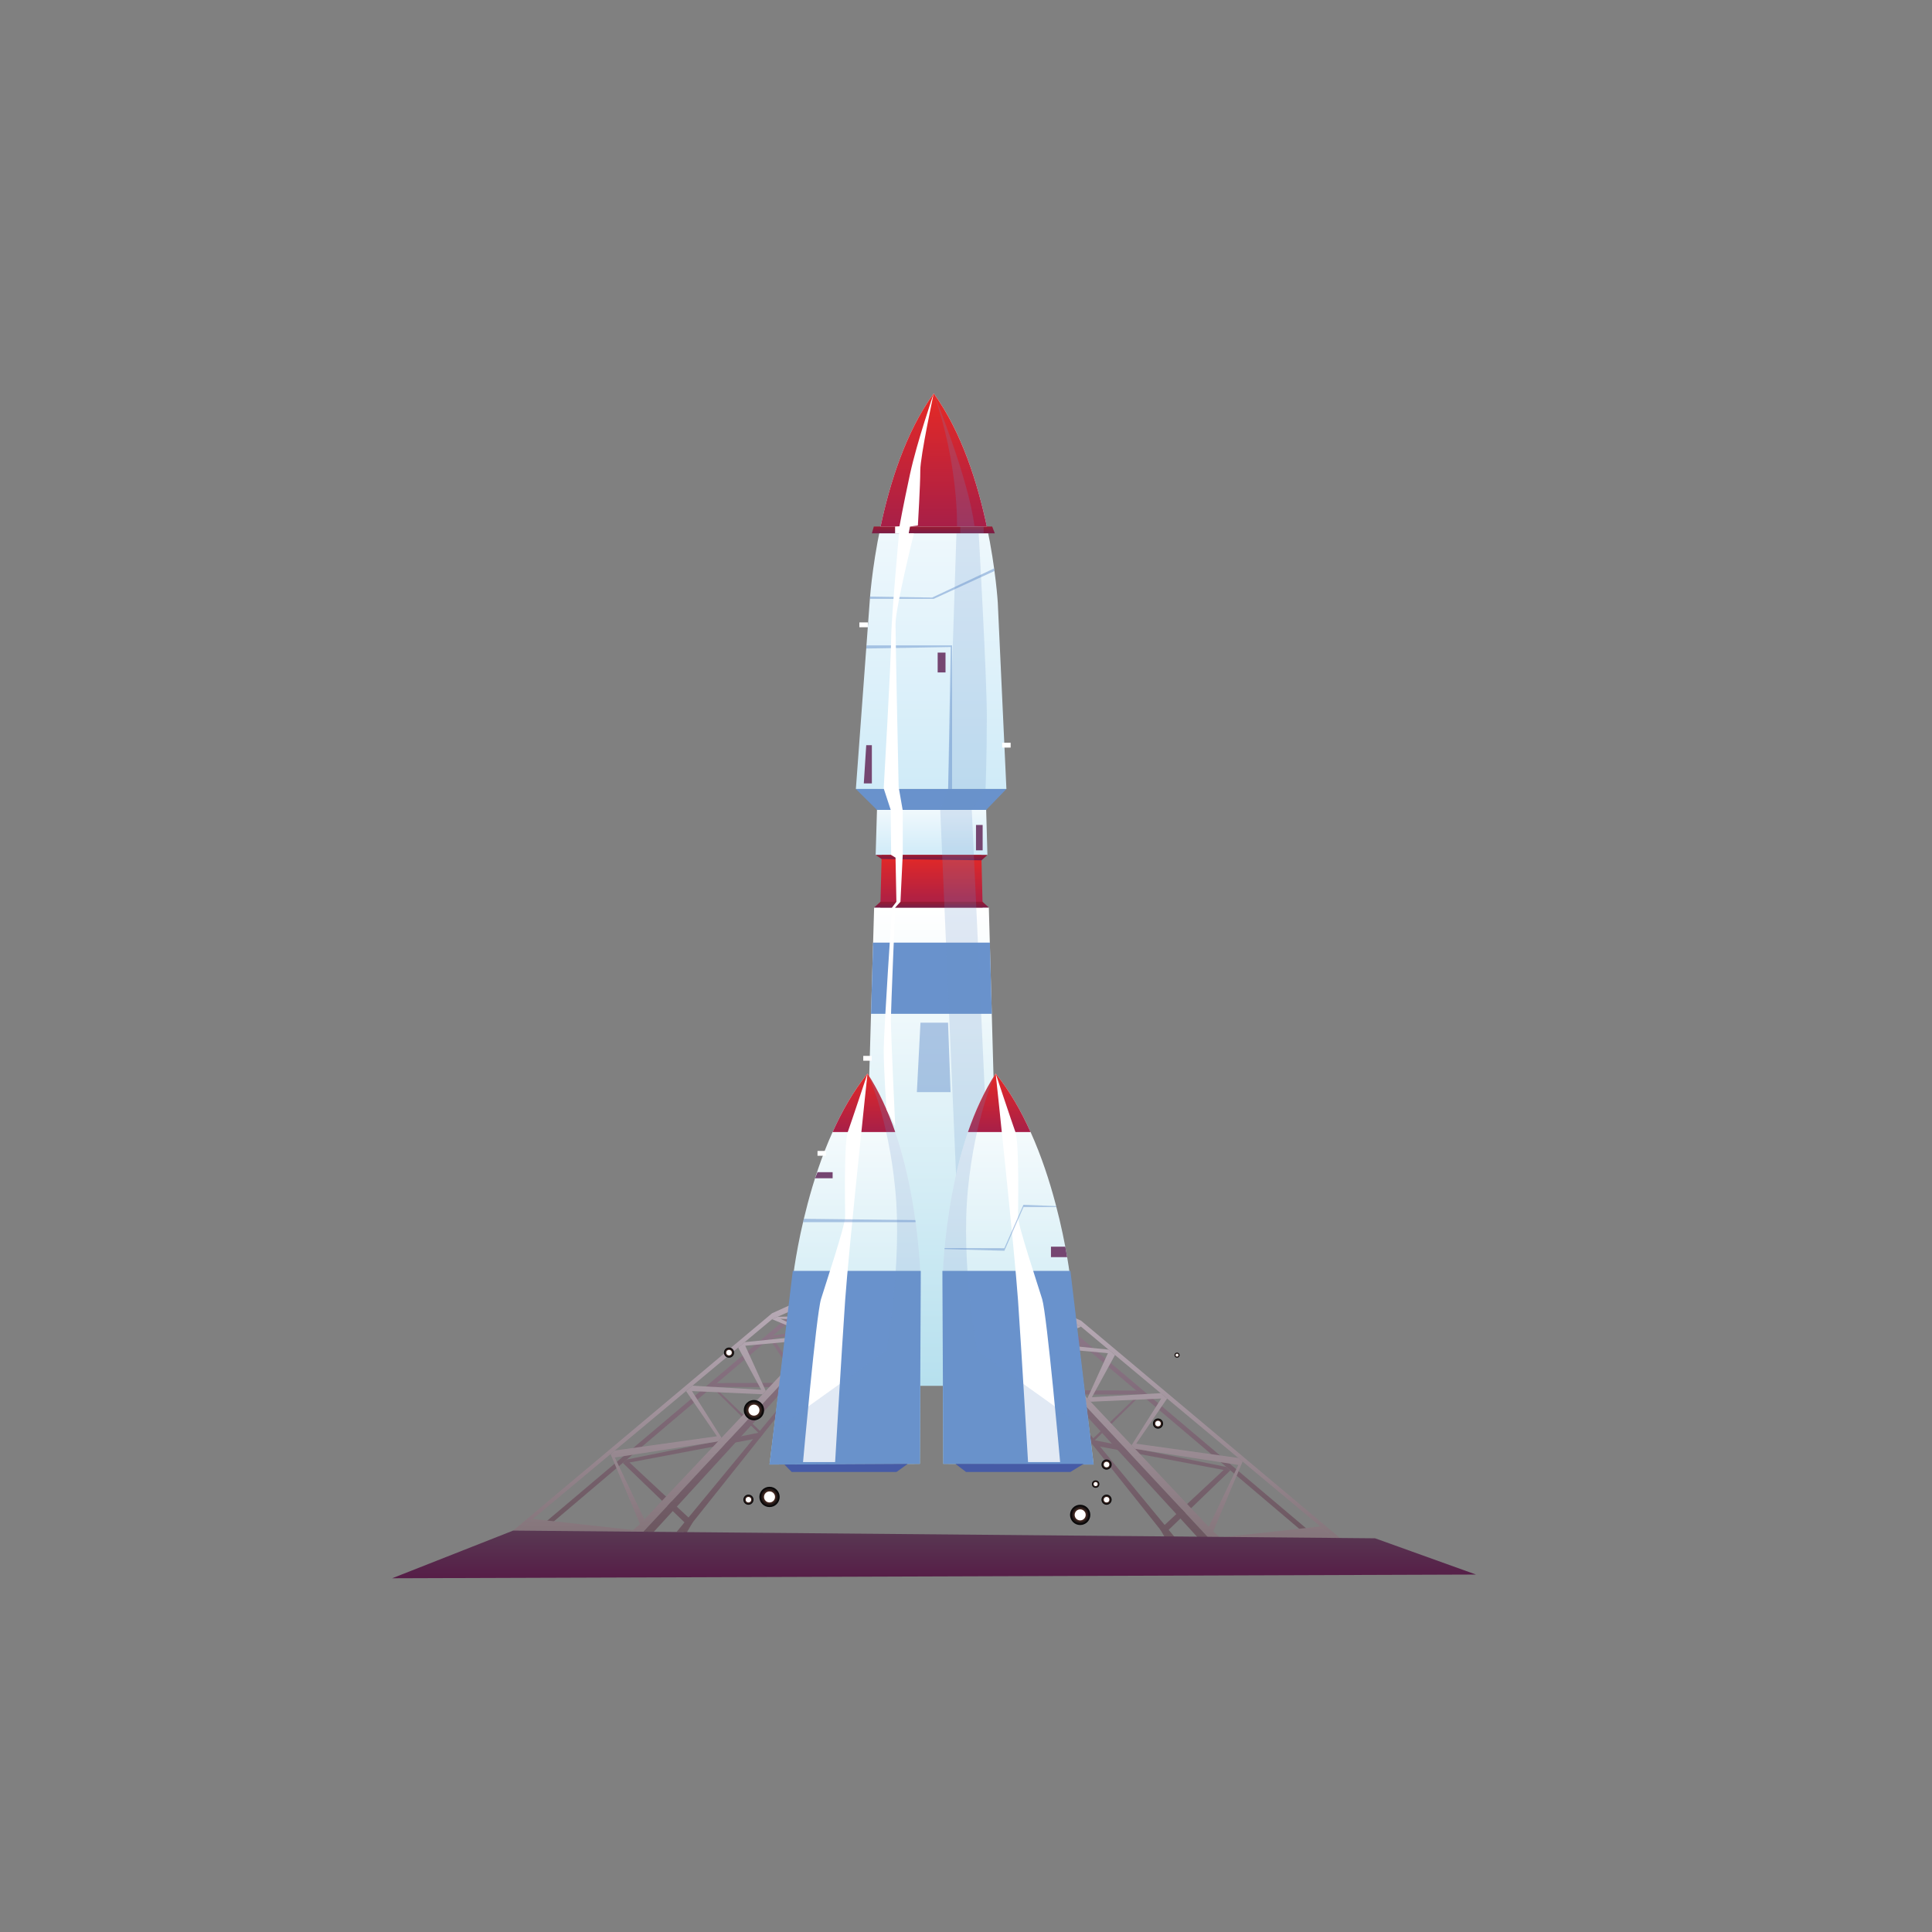 <?xml version="1.0" encoding="utf-8"?>
<!-- Generator: Adobe Illustrator 16.0.0, SVG Export Plug-In . SVG Version: 6.00 Build 0)  -->
<!DOCTYPE svg PUBLIC "-//W3C//DTD SVG 1.1//EN" "http://www.w3.org/Graphics/SVG/1.1/DTD/svg11.dtd">
<svg version="1.1" id="Capa_1" xmlns="http://www.w3.org/2000/svg" xmlns:xlink="http://www.w3.org/1999/xlink" x="0px" y="0px"
	 width="400px" height="400px" viewBox="0 0 400 400" enable-background="new 0 0 400 400" xml:space="preserve">
<rect x="0" y="0" width="400" height="400" fill="#808080" stroke="none"/>
<g>
	<g>
		<linearGradient id="SVGID_1_" gradientUnits="userSpaceOnUse" x1="143.924" y1="317.132" x2="143.924" y2="267.933">
			<stop  offset="0" style="stop-color:#6C5760"/>
			<stop  offset="1" style="stop-color:#907A8C"/>
		</linearGradient>
		<polygon fill="url(#SVGID_1_)" points="112.141,317.132 164.703,272.549 169.965,270.055 176.389,269.636 176.979,268.955 
			175.254,267.933 168.34,269.358 165.677,270.543 110.869,316.891 		"/>
		
			<linearGradient id="SVGID_2_" gradientUnits="userSpaceOnUse" x1="129.43" y1="331.599" x2="129.43" y2="283.777" gradientTransform="matrix(0.997 -0.084 0.084 0.997 -4.881 -2.748)">
			<stop  offset="0" style="stop-color:#6C5760"/>
			<stop  offset="1" style="stop-color:#907A8C"/>
		</linearGradient>
		<polygon fill="url(#SVGID_2_)" points="120.449,316.9 141.301,317.436 142.656,316.096 128.943,302.88 129.769,302.18 
			157.006,296.641 147.315,287.126 148.42,286.359 165.334,286.288 159.293,277.138 160.036,276.507 174.611,274.217 
			166.359,271.542 167.445,270.946 177.676,269.867 174.495,267.073 175.227,266.903 179.326,270.061 178.623,270.942 
			168.061,271.307 175.973,274.271 175.404,274.984 160.036,277.054 166.287,286.43 165.678,287.195 147.908,287.161 
			157.974,296.867 157.314,297.695 130.334,302.795 143.482,315.06 141.971,317.687 120.449,316.9 		"/>
		<linearGradient id="SVGID_3_" gradientUnits="userSpaceOnUse" x1="142.676" y1="317.132" x2="142.676" y2="266.777">
			<stop  offset="0" style="stop-color:#85757B"/>
			<stop  offset="1" style="stop-color:#BBAEBA"/>
		</linearGradient>
		<polygon fill="url(#SVGID_3_)" points="106.241,316.891 159.844,271.896 168.584,267.933 176.934,266.777 179.111,267.933 
			133.193,317.132 131.016,317.132 176.412,269.023 174.846,268.41 168.34,269.358 159.859,273.131 107.148,317.132 		"/>
		<linearGradient id="SVGID_4_" gradientUnits="userSpaceOnUse" x1="140.026" y1="317.132" x2="140.026" y2="269.25">
			<stop  offset="0" style="stop-color:#85757B"/>
			<stop  offset="1" style="stop-color:#BBAEBA"/>
		</linearGradient>
		<polygon fill="url(#SVGID_4_)" points="110.315,314.489 131.049,316.768 132.512,315.546 126.406,301.057 127.293,300.316 
			148.438,297.358 142.038,288.008 143.376,286.891 157.604,287.739 152.831,278.998 154.168,277.882 167.858,276.487 
			159.859,273.131 160.99,272.628 171.275,272.409 168.34,269.358 169.084,269.25 172.904,272.739 172.131,273.56 161.574,273.039 
			169.211,276.654 168.584,277.317 154.292,278.619 158.541,287.961 157.87,288.673 143.266,288.012 149.385,297.666 
			148.658,298.436 127.293,301.76 133.422,314.582 131.695,317.073 107.148,317.132 		"/>
		<linearGradient id="SVGID_5_" gradientUnits="userSpaceOnUse" x1="160.035" y1="317.209" x2="160.035" y2="267.933">
			<stop  offset="0" style="stop-color:#6C5760"/>
			<stop  offset="1" style="stop-color:#907A8C"/>
		</linearGradient>
		<polygon fill="url(#SVGID_5_)" points="179.111,267.933 180.019,269.25 141.814,317.209 140.053,317.209 179.111,269.817 
			178.112,269.003 		"/>
		<linearGradient id="SVGID_6_" gradientUnits="userSpaceOnUse" x1="156.428" y1="317.132" x2="156.428" y2="267.933">
			<stop  offset="0" style="stop-color:#6C5760"/>
			<stop  offset="1" style="stop-color:#907A8C"/>
		</linearGradient>
		<polygon fill="url(#SVGID_6_)" points="133.193,317.132 179.111,267.933 179.661,268.731 135.371,317.132 		"/>
	</g>
	<g>
		
			<linearGradient id="SVGID_7_" gradientUnits="userSpaceOnUse" x1="-123.175" y1="318.677" x2="-123.175" y2="269.478" gradientTransform="matrix(-1 0 0 1 116.576 0)">
			<stop  offset="0" style="stop-color:#6C5760"/>
			<stop  offset="1" style="stop-color:#907A8C"/>
		</linearGradient>
		<polygon fill="url(#SVGID_7_)" points="271.536,318.676 218.974,274.093 213.711,271.599 207.287,271.18 206.697,270.499 
			208.422,269.477 215.336,270.902 217.999,272.087 272.807,318.435 		"/>
		
			<linearGradient id="SVGID_8_" gradientUnits="userSpaceOnUse" x1="-136.858" y1="310.781" x2="-136.858" y2="262.961" gradientTransform="matrix(-0.997 -0.084 -0.084 0.997 121.457 -2.748)">
			<stop  offset="0" style="stop-color:#6C5760"/>
			<stop  offset="1" style="stop-color:#907A8C"/>
		</linearGradient>
		<polygon fill="url(#SVGID_8_)" points="263.228,318.444 242.375,318.979 241.02,317.64 254.732,304.424 253.907,303.724 
			226.67,298.185 236.36,288.67 235.256,287.903 218.342,287.832 224.383,278.682 223.64,278.051 209.064,275.761 217.317,273.086 
			216.231,272.49 206,271.411 209.181,268.617 208.449,268.447 204.351,271.604 205.053,272.486 215.615,272.851 207.704,275.814 
			208.271,276.528 223.64,278.599 217.389,287.974 217.999,288.739 235.768,288.705 225.702,298.411 226.362,299.238 
			253.342,304.339 240.194,316.604 241.705,319.23 263.228,318.444 		"/>
		
			<linearGradient id="SVGID_9_" gradientUnits="userSpaceOnUse" x1="-124.423" y1="318.677" x2="-124.423" y2="268.322" gradientTransform="matrix(-1 0 0 1 116.576 0)">
			<stop  offset="0" style="stop-color:#85757B"/>
			<stop  offset="1" style="stop-color:#BBAEBA"/>
		</linearGradient>
		<polygon fill="url(#SVGID_9_)" points="277.435,318.435 223.832,273.44 215.092,269.477 206.743,268.321 204.564,269.477 
			250.482,318.676 252.661,318.676 207.265,270.567 208.83,269.954 215.336,270.902 223.817,274.675 276.527,318.676 		"/>
		
			<linearGradient id="SVGID_10_" gradientUnits="userSpaceOnUse" x1="-127.073" y1="318.677" x2="-127.073" y2="270.795" gradientTransform="matrix(-1 0 0 1 116.576 0)">
			<stop  offset="0" style="stop-color:#85757B"/>
			<stop  offset="1" style="stop-color:#BBAEBA"/>
		</linearGradient>
		<polygon fill="url(#SVGID_10_)" points="273.361,316.033 252.627,318.312 251.164,317.09 257.27,302.601 256.383,301.86 
			235.237,298.902 241.638,289.552 240.3,288.435 226.072,289.283 230.845,280.542 229.508,279.426 215.817,278.031 
			223.817,274.675 222.686,274.172 212.4,273.953 215.336,270.902 214.592,270.794 210.771,274.284 211.545,275.104 
			222.102,274.583 214.466,278.198 215.092,278.861 229.384,280.163 225.135,289.505 225.806,290.217 240.41,289.556 
			234.292,299.21 235.019,299.979 256.383,303.304 250.255,316.126 251.98,318.617 276.527,318.676 		"/>
		
			<linearGradient id="SVGID_11_" gradientUnits="userSpaceOnUse" x1="-107.064" y1="318.754" x2="-107.064" y2="269.478" gradientTransform="matrix(-1 0 0 1 116.576 0)">
			<stop  offset="0" style="stop-color:#6C5760"/>
			<stop  offset="1" style="stop-color:#907A8C"/>
		</linearGradient>
		<polygon fill="url(#SVGID_11_)" points="204.564,269.477 203.657,270.794 241.862,318.753 243.623,318.753 204.564,271.361 
			205.563,270.547 		"/>
		
			<linearGradient id="SVGID_12_" gradientUnits="userSpaceOnUse" x1="-110.672" y1="318.677" x2="-110.672" y2="269.478" gradientTransform="matrix(-1 0 0 1 116.576 0)">
			<stop  offset="0" style="stop-color:#6C5760"/>
			<stop  offset="1" style="stop-color:#907A8C"/>
		</linearGradient>
		<polygon fill="url(#SVGID_12_)" points="250.482,318.676 204.564,269.477 204.015,270.275 248.305,318.676 		"/>
	</g>
	<linearGradient id="SVGID_13_" gradientUnits="userSpaceOnUse" x1="193.393" y1="326.761" x2="193.393" y2="316.891">
		<stop  offset="0" style="stop-color:#561D47"/>
		<stop  offset="1" style="stop-color:#593953"/>
	</linearGradient>
	<polygon fill="url(#SVGID_13_)" points="81.195,326.761 106.241,316.891 284.695,318.488 305.59,325.994 	"/>
	<linearGradient id="SVGID_14_" gradientUnits="userSpaceOnUse" x1="192.783" y1="163.347" x2="192.783" y2="81.468">
		<stop  offset="0" style="stop-color:#D0EBF8"/>
		<stop  offset="1" style="stop-color:#FFFFFF"/>
	</linearGradient>
	<path fill="url(#SVGID_14_)" d="M208.366,163.347h-31.167l2.843-38.56c0,0,0.392-6.882,2.276-15.778
		c1.861-8.789,5.161-19.537,10.998-27.541c5.826,8.004,9.137,18.752,10.998,27.541c1.873,8.896,2.266,15.778,2.266,15.778
		L208.366,163.347z"/>
	<linearGradient id="SVGID_15_" gradientUnits="userSpaceOnUse" x1="192.865" y1="177.014" x2="192.865" y2="163.347">
		<stop  offset="0" style="stop-color:#D0EBF8"/>
		<stop  offset="1" style="stop-color:#FFFFFF"/>
	</linearGradient>
	<polygon fill="url(#SVGID_15_)" points="204.435,177.014 181.295,177.014 181.697,163.347 204.054,163.347 	"/>
	<linearGradient id="SVGID_16_" gradientUnits="userSpaceOnUse" x1="192.783" y1="286.923" x2="192.783" y2="187.893">
		<stop  offset="0" style="stop-color:#B6E0EE"/>
		<stop  offset="1" style="stop-color:#FFFFFF"/>
	</linearGradient>
	<polygon fill="url(#SVGID_16_)" points="207.473,286.923 178.093,286.923 180.979,187.893 204.729,187.893 	"/>
	<polygon fill="#6992CC" points="177.195,163.351 181.566,167.682 204.177,167.682 208.369,163.351 	"/>
	<linearGradient id="SVGID_17_" gradientUnits="userSpaceOnUse" x1="193.316" y1="109.278" x2="193.316" y2="82.193">
		<stop  offset="0" style="stop-color:#A71F48"/>
		<stop  offset="1" style="stop-color:#E42926"/>
	</linearGradient>
	<path fill="url(#SVGID_17_)" d="M204.314,109.009h-21.996c1.861-8.789,5.161-19.537,10.998-27.541
		C199.143,89.472,202.453,100.22,204.314,109.009z"/>
	<linearGradient id="SVGID_18_" gradientUnits="userSpaceOnUse" x1="193.237" y1="110.434" x2="193.237" y2="109.051">
		<stop  offset="0" style="stop-color:#781D47"/>
		<stop  offset="1" style="stop-color:#991B33"/>
	</linearGradient>
	<polygon fill="url(#SVGID_18_)" points="180.918,109.014 180.51,110.42 205.965,110.42 205.42,109.014 	"/>
	<polygon fill="#6992CC" points="180.766,195.177 180.336,209.903 205.345,209.903 204.938,195.177 	"/>
	<polygon fill="#6992CC" points="204.938,195.177 204.938,195.79 180.748,195.79 180.766,195.177 	"/>
	<polygon opacity="0.5" fill="#6992CC" points="179.391,133.616 197.117,133.616 197.117,163.347 196.301,163.351 196.845,133.958 
		179.344,134.269 	"/>
	<polygon opacity="0.5" fill="#6992CC" points="205.896,118.214 193.316,123.987 180.1,123.987 180.1,123.511 192.998,123.715 
		205.823,117.683 	"/>
	<linearGradient id="SVGID_19_" gradientUnits="userSpaceOnUse" x1="192.853" y1="187.893" x2="192.853" y2="177.014">
		<stop  offset="0" style="stop-color:#A71F48"/>
		<stop  offset="1" style="stop-color:#E42926"/>
	</linearGradient>
	<polygon fill="url(#SVGID_19_)" points="203.446,187.893 182.261,187.893 182.543,177.014 203.185,177.014 	"/>
	<linearGradient id="SVGID_20_" gradientUnits="userSpaceOnUse" x1="192.865" y1="178.118" x2="192.865" y2="177.014">
		<stop  offset="0" style="stop-color:#781D47"/>
		<stop  offset="1" style="stop-color:#991B33"/>
	</linearGradient>
	<polygon fill="url(#SVGID_20_)" points="181.295,177.014 182.521,177.845 203.211,178.118 204.435,177.014 	"/>
	<linearGradient id="SVGID_21_" gradientUnits="userSpaceOnUse" x1="192.853" y1="187.893" x2="192.853" y2="186.703">
		<stop  offset="0" style="stop-color:#781D47"/>
		<stop  offset="1" style="stop-color:#991B33"/>
	</linearGradient>
	<polygon fill="url(#SVGID_21_)" points="204.729,187.893 203.418,186.703 182.291,186.703 180.979,187.893 	"/>
	<g>
		<linearGradient id="SVGID_22_" gradientUnits="userSpaceOnUse" x1="174.978" y1="303.214" x2="174.978" y2="222.27">
			<stop  offset="0" style="stop-color:#B6E0EE"/>
			<stop  offset="1" style="stop-color:#FFFFFF"/>
		</linearGradient>
		<path fill="url(#SVGID_22_)" d="M190.638,266.211l-0.186,36.861l-31.134,0.142l4.814-38.364c0,0,0.74-6.85,3.081-15.638
			c1.23-4.649,2.907-9.833,5.161-14.832h0.012c1.938-4.334,4.323-8.537,7.22-12.109c0,0,0,0.012,0.011,0.022
			c2.385,3.647,4.247,7.819,5.729,12.087c1.84,5.413,3.049,10.999,3.832,15.954C190.594,259.317,190.638,266.211,190.638,266.211z"
			/>
		<polygon fill="#6992CC" points="190.455,303.077 190.636,263.13 164.133,263.13 159.321,303.219 		"/>
		<linearGradient id="SVGID_23_" gradientUnits="userSpaceOnUse" x1="178.866" y1="234.38" x2="178.866" y2="222.27">
			<stop  offset="0" style="stop-color:#A71F48"/>
			<stop  offset="1" style="stop-color:#E42926"/>
		</linearGradient>
		<path fill="url(#SVGID_23_)" d="M185.346,234.38h-12.959c1.938-4.334,4.323-8.537,7.22-12.109
			C181.991,225.931,183.864,230.101,185.346,234.38z"/>
		<path fill="#FFFFFF" d="M172.904,302.713c0,0,1.353-23.095,2.074-33.463c0.723-10.368,4.628-46.979,4.628-46.979
			s-3.271,9.842-4.087,12.109c-0.817,2.27-0.541,15.609-0.541,17.515s-3.996,13.794-4.995,17.061
			c-0.998,3.267-3.721,33.758-3.721,33.758H172.904z"/>
		<path opacity="0.2" fill="#6992CC" d="M190.638,266.211l-0.186,36.861l-31.134,0.142l1.046-7.035l23.122-16.524
			c0,0,3.373-18.05,1.859-33.48c-1.471-14.94-5.479-23.369-5.729-23.881c2.385,3.647,4.247,7.819,5.729,12.087
			c1.84,5.413,3.049,10.999,3.832,15.954C190.594,259.317,190.638,266.211,190.638,266.211z"/>
	</g>
	<path fill="#FFFFFF" d="M193.316,81.468c0,0-3.459,9.986-4.911,16.701c-1.452,6.716-2.179,10.799-2.179,10.799l-0.906,0.046v1.406
		h0.816c0,0-1.634,17.692-1.634,21.868s-1.542,30.947-1.542,30.947l1.451,4.446l0.091,9.332l0.907,0.552l0.182,9.138l-0.907,1.189
		c0,0-1.724,25.643-1.724,29.531c0,3.89,0.564,12.251,0.564,12.251l1.82,3.48c0,0-0.889-18.988-0.889-21.848
		c0-2.857,0.889-23.415,0.889-23.415l1.086-1.189l0.477-9.901v-8.984l-0.855-4.9c0,0-0.643-30.219-0.643-33.689
		s3.812-18.808,3.812-18.808h-1.083l0.267-1.411l1.634-0.223c0,0,0.498-8.393,0.498-11.389S193.316,81.468,193.316,81.468z"/>
	<path opacity="0.2" fill="#6992CC" d="M193.316,81.468c0,0,7.146,17.29,8.429,27.41l1.905,0.136v1.406h-1.021
		c0,0,1.685,29.735,1.685,37.917c0,8.183-0.261,15.01-0.261,15.01l-2.854,4.335l5.497,119.241h-6.857l-5.174-119.241l1.635-4.331
		l1.724-52.931h0.791v-1.406l-0.678-0.068C198.138,108.945,198.5,96.257,193.316,81.468z"/>
	<g>
		
			<linearGradient id="SVGID_24_" gradientUnits="userSpaceOnUse" x1="-134.105" y1="303.215" x2="-134.105" y2="222.272" gradientTransform="matrix(-1 0 0 1 76.666 0)">
			<stop  offset="0" style="stop-color:#B6E0EE"/>
			<stop  offset="1" style="stop-color:#FFFFFF"/>
		</linearGradient>
		<path fill="url(#SVGID_24_)" d="M195.112,266.211l0.185,36.861l31.134,0.142l-4.813-38.364c0,0-0.741-6.85-3.082-15.638
			c-1.23-4.649-2.907-9.833-5.162-14.832h-0.011c-1.938-4.334-4.323-8.537-7.22-12.109c0,0,0,0.012-0.011,0.022
			c-2.385,3.647-4.247,7.819-5.728,12.087c-1.841,5.413-3.05,10.999-3.833,15.954C195.156,259.317,195.112,266.211,195.112,266.211z
			"/>
		<polygon fill="#6992CC" points="195.295,303.077 195.114,263.13 221.617,263.13 226.429,303.219 		"/>
		
			<linearGradient id="SVGID_25_" gradientUnits="userSpaceOnUse" x1="-130.218" y1="234.381" x2="-130.218" y2="222.272" gradientTransform="matrix(-1 0 0 1 76.666 0)">
			<stop  offset="0" style="stop-color:#A71F48"/>
			<stop  offset="1" style="stop-color:#E42926"/>
		</linearGradient>
		<path fill="url(#SVGID_25_)" d="M200.405,234.38h12.958c-1.938-4.334-4.323-8.537-7.22-12.109
			C203.759,225.931,201.886,230.101,200.405,234.38z"/>
		<path fill="#FFFFFF" d="M212.846,302.713c0,0-1.353-23.095-2.074-33.463s-4.628-46.979-4.628-46.979s3.271,9.842,4.087,12.109
			c0.817,2.27,0.541,15.609,0.541,17.515s3.997,13.794,4.995,17.061s3.721,33.758,3.721,33.758H212.846z"/>
		<path opacity="0.2" fill="#6992CC" d="M195.112,266.211l0.185,36.861l31.134,0.142l-1.045-7.035l-23.122-16.524
			c0,0-3.373-18.05-1.858-33.48c1.47-14.94,5.477-23.369,5.728-23.881c-2.385,3.647-4.247,7.819-5.728,12.087
			c-1.841,5.413-3.05,10.999-3.833,15.954C195.156,259.317,195.112,266.211,195.112,266.211z"/>
	</g>
	<polygon opacity="0.5" fill="#6992CC" points="166.263,253.036 189.572,253.036 189.514,252.611 166.426,252.338 	"/>
	<polygon opacity="0.5" fill="#6992CC" points="195.551,258.607 207.946,258.952 211.908,249.898 218.717,249.898 218.668,249.711 
		211.89,249.445 207.938,258.429 195.568,258.395 	"/>
	<polygon fill="#465BA6" points="162.406,303.219 163.903,304.755 185.615,304.755 187.93,303.084 	"/>
	<polygon fill="#465BA6" points="197.82,303.084 200.007,304.755 221.618,304.755 224.341,303.084 	"/>
	<g>
		<radialGradient id="SVGID_26_" cx="156.098" cy="291.955" r="2.097" gradientUnits="userSpaceOnUse">
			<stop  offset="0" style="stop-color:#EC621D"/>
			<stop  offset="0.125" style="stop-color:#BF5526"/>
			<stop  offset="0.448" style="stop-color:#623628"/>
			<stop  offset="0.712" style="stop-color:#2A1D1B"/>
			<stop  offset="0.902" style="stop-color:#0A0809"/>
			<stop  offset="1" style="stop-color:#010202"/>
		</radialGradient>
		<circle fill="url(#SVGID_26_)" cx="156.097" cy="291.955" r="2.097"/>
		<circle fill="#FFFFFF" cx="156.098" cy="291.955" r="1.139"/>
	</g>
	<g>
		<radialGradient id="SVGID_27_" cx="223.641" cy="313.639" r="2.097" gradientUnits="userSpaceOnUse">
			<stop  offset="0" style="stop-color:#EC621D"/>
			<stop  offset="0.125" style="stop-color:#BF5526"/>
			<stop  offset="0.448" style="stop-color:#623628"/>
			<stop  offset="0.712" style="stop-color:#2A1D1B"/>
			<stop  offset="0.902" style="stop-color:#0A0809"/>
			<stop  offset="1" style="stop-color:#010202"/>
		</radialGradient>
		<circle fill="url(#SVGID_27_)" cx="223.64" cy="313.64" r="2.097"/>
		<circle fill="#FFFFFF" cx="223.64" cy="313.64" r="1.139"/>
	</g>
	<g>
		<radialGradient id="SVGID_28_" cx="159.321" cy="309.924" r="2.097" gradientUnits="userSpaceOnUse">
			<stop  offset="0" style="stop-color:#EC621D"/>
			<stop  offset="0.125" style="stop-color:#BF5526"/>
			<stop  offset="0.448" style="stop-color:#623628"/>
			<stop  offset="0.712" style="stop-color:#2A1D1B"/>
			<stop  offset="0.902" style="stop-color:#0A0809"/>
			<stop  offset="1" style="stop-color:#010202"/>
		</radialGradient>
		<circle fill="url(#SVGID_28_)" cx="159.321" cy="309.925" r="2.097"/>
		<circle fill="#FFFFFF" cx="159.321" cy="309.925" r="1.139"/>
	</g>
	<g>
		<radialGradient id="SVGID_29_" cx="226.843" cy="307.267" r="0.764" gradientUnits="userSpaceOnUse">
			<stop  offset="0" style="stop-color:#EC621D"/>
			<stop  offset="0.125" style="stop-color:#BF5526"/>
			<stop  offset="0.448" style="stop-color:#623628"/>
			<stop  offset="0.712" style="stop-color:#2A1D1B"/>
			<stop  offset="0.902" style="stop-color:#0A0809"/>
			<stop  offset="1" style="stop-color:#010202"/>
		</radialGradient>
		<circle fill="url(#SVGID_29_)" cx="226.843" cy="307.267" r="0.764"/>
		<circle fill="#FFFFFF" cx="226.843" cy="307.267" r="0.415"/>
	</g>
	<g>
		<radialGradient id="SVGID_30_" cx="150.935" cy="280.047" r="1.048" gradientUnits="userSpaceOnUse">
			<stop  offset="0" style="stop-color:#EC621D"/>
			<stop  offset="0.125" style="stop-color:#BF5526"/>
			<stop  offset="0.448" style="stop-color:#623628"/>
			<stop  offset="0.712" style="stop-color:#2A1D1B"/>
			<stop  offset="0.902" style="stop-color:#0A0809"/>
			<stop  offset="1" style="stop-color:#010202"/>
		</radialGradient>
		<circle fill="url(#SVGID_30_)" cx="150.936" cy="280.047" r="1.048"/>
		<circle fill="#FFFFFF" cx="150.937" cy="280.047" r="0.569"/>
	</g>
	<g>
		<radialGradient id="SVGID_31_" cx="243.69" cy="280.57" r="0.524" gradientUnits="userSpaceOnUse">
			<stop  offset="0" style="stop-color:#EC621D"/>
			<stop  offset="0.125" style="stop-color:#BF5526"/>
			<stop  offset="0.448" style="stop-color:#623628"/>
			<stop  offset="0.712" style="stop-color:#2A1D1B"/>
			<stop  offset="0.902" style="stop-color:#0A0809"/>
			<stop  offset="1" style="stop-color:#010202"/>
		</radialGradient>
		<circle fill="url(#SVGID_31_)" cx="243.69" cy="280.57" r="0.524"/>
		<circle fill="#FFFFFF" cx="243.69" cy="280.57" r="0.285"/>
	</g>
	<g>
		<radialGradient id="SVGID_32_" cx="239.752" cy="294.734" r="1.049" gradientUnits="userSpaceOnUse">
			<stop  offset="0" style="stop-color:#EC621D"/>
			<stop  offset="0.125" style="stop-color:#BF5526"/>
			<stop  offset="0.448" style="stop-color:#623628"/>
			<stop  offset="0.712" style="stop-color:#2A1D1B"/>
			<stop  offset="0.902" style="stop-color:#0A0809"/>
			<stop  offset="1" style="stop-color:#010202"/>
		</radialGradient>
		<circle fill="url(#SVGID_32_)" cx="239.752" cy="294.735" r="1.049"/>
		<circle fill="#FFFFFF" cx="239.752" cy="294.735" r="0.569"/>
	</g>
	<g>
		<radialGradient id="SVGID_33_" cx="154.959" cy="310.494" r="1.048" gradientUnits="userSpaceOnUse">
			<stop  offset="0" style="stop-color:#EC621D"/>
			<stop  offset="0.125" style="stop-color:#BF5526"/>
			<stop  offset="0.448" style="stop-color:#623628"/>
			<stop  offset="0.712" style="stop-color:#2A1D1B"/>
			<stop  offset="0.902" style="stop-color:#0A0809"/>
			<stop  offset="1" style="stop-color:#010202"/>
		</radialGradient>
		<circle fill="url(#SVGID_33_)" cx="154.958" cy="310.494" r="1.048"/>
		<circle fill="#FFFFFF" cx="154.958" cy="310.494" r="0.569"/>
	</g>
	<g>
		<radialGradient id="SVGID_34_" cx="229.1" cy="310.494" r="1.048" gradientUnits="userSpaceOnUse">
			<stop  offset="0" style="stop-color:#EC621D"/>
			<stop  offset="0.125" style="stop-color:#BF5526"/>
			<stop  offset="0.448" style="stop-color:#623628"/>
			<stop  offset="0.712" style="stop-color:#2A1D1B"/>
			<stop  offset="0.902" style="stop-color:#0A0809"/>
			<stop  offset="1" style="stop-color:#010202"/>
		</radialGradient>
		<circle fill="url(#SVGID_34_)" cx="229.1" cy="310.494" r="1.048"/>
		<circle fill="#FFFFFF" cx="229.1" cy="310.494" r="0.57"/>
	</g>
	<g>
		<radialGradient id="SVGID_35_" cx="229.1" cy="303.219" r="1.048" gradientUnits="userSpaceOnUse">
			<stop  offset="0" style="stop-color:#EC621D"/>
			<stop  offset="0.125" style="stop-color:#BF5526"/>
			<stop  offset="0.448" style="stop-color:#623628"/>
			<stop  offset="0.712" style="stop-color:#2A1D1B"/>
			<stop  offset="0.902" style="stop-color:#0A0809"/>
			<stop  offset="1" style="stop-color:#010202"/>
		</radialGradient>
		<circle fill="url(#SVGID_35_)" cx="229.1" cy="303.219" r="1.048"/>
		<circle fill="#FFFFFF" cx="229.1" cy="303.219" r="0.57"/>
	</g>
	<polygon fill="#754671" points="169.257,242.686 172.387,242.686 172.387,243.947 168.745,243.947 	"/>
	<polygon fill="#754671" points="220.558,258.114 217.591,258.114 217.591,260.281 220.947,260.281 	"/>
	<rect x="194.133" y="135.114" fill="#754671" width="1.625" height="4.107"/>
	<polygon fill="#754671" points="179.344,154.28 178.842,162.198 180.51,162.198 180.51,154.28 	"/>
	<polygon opacity="0.5" fill="#6992CC" points="190.574,211.73 189.829,226.114 196.803,226.114 196.282,211.73 	"/>
	<rect x="177.924" y="128.864" fill="#FFFFFF" width="1.752" height="1"/>
	<rect x="207.494" y="153.78" fill="#FFFFFF" width="1.751" height="1"/>
	<rect x="178.73" y="218.61" fill="#FFFFFF" width="1.752" height="1"/>
	<rect x="169.257" y="238.289" fill="#FFFFFF" width="1.751" height="1"/>
	<rect x="202.07" y="170.802" fill="#754671" width="1.376" height="5.25"/>
</g>
</svg>
